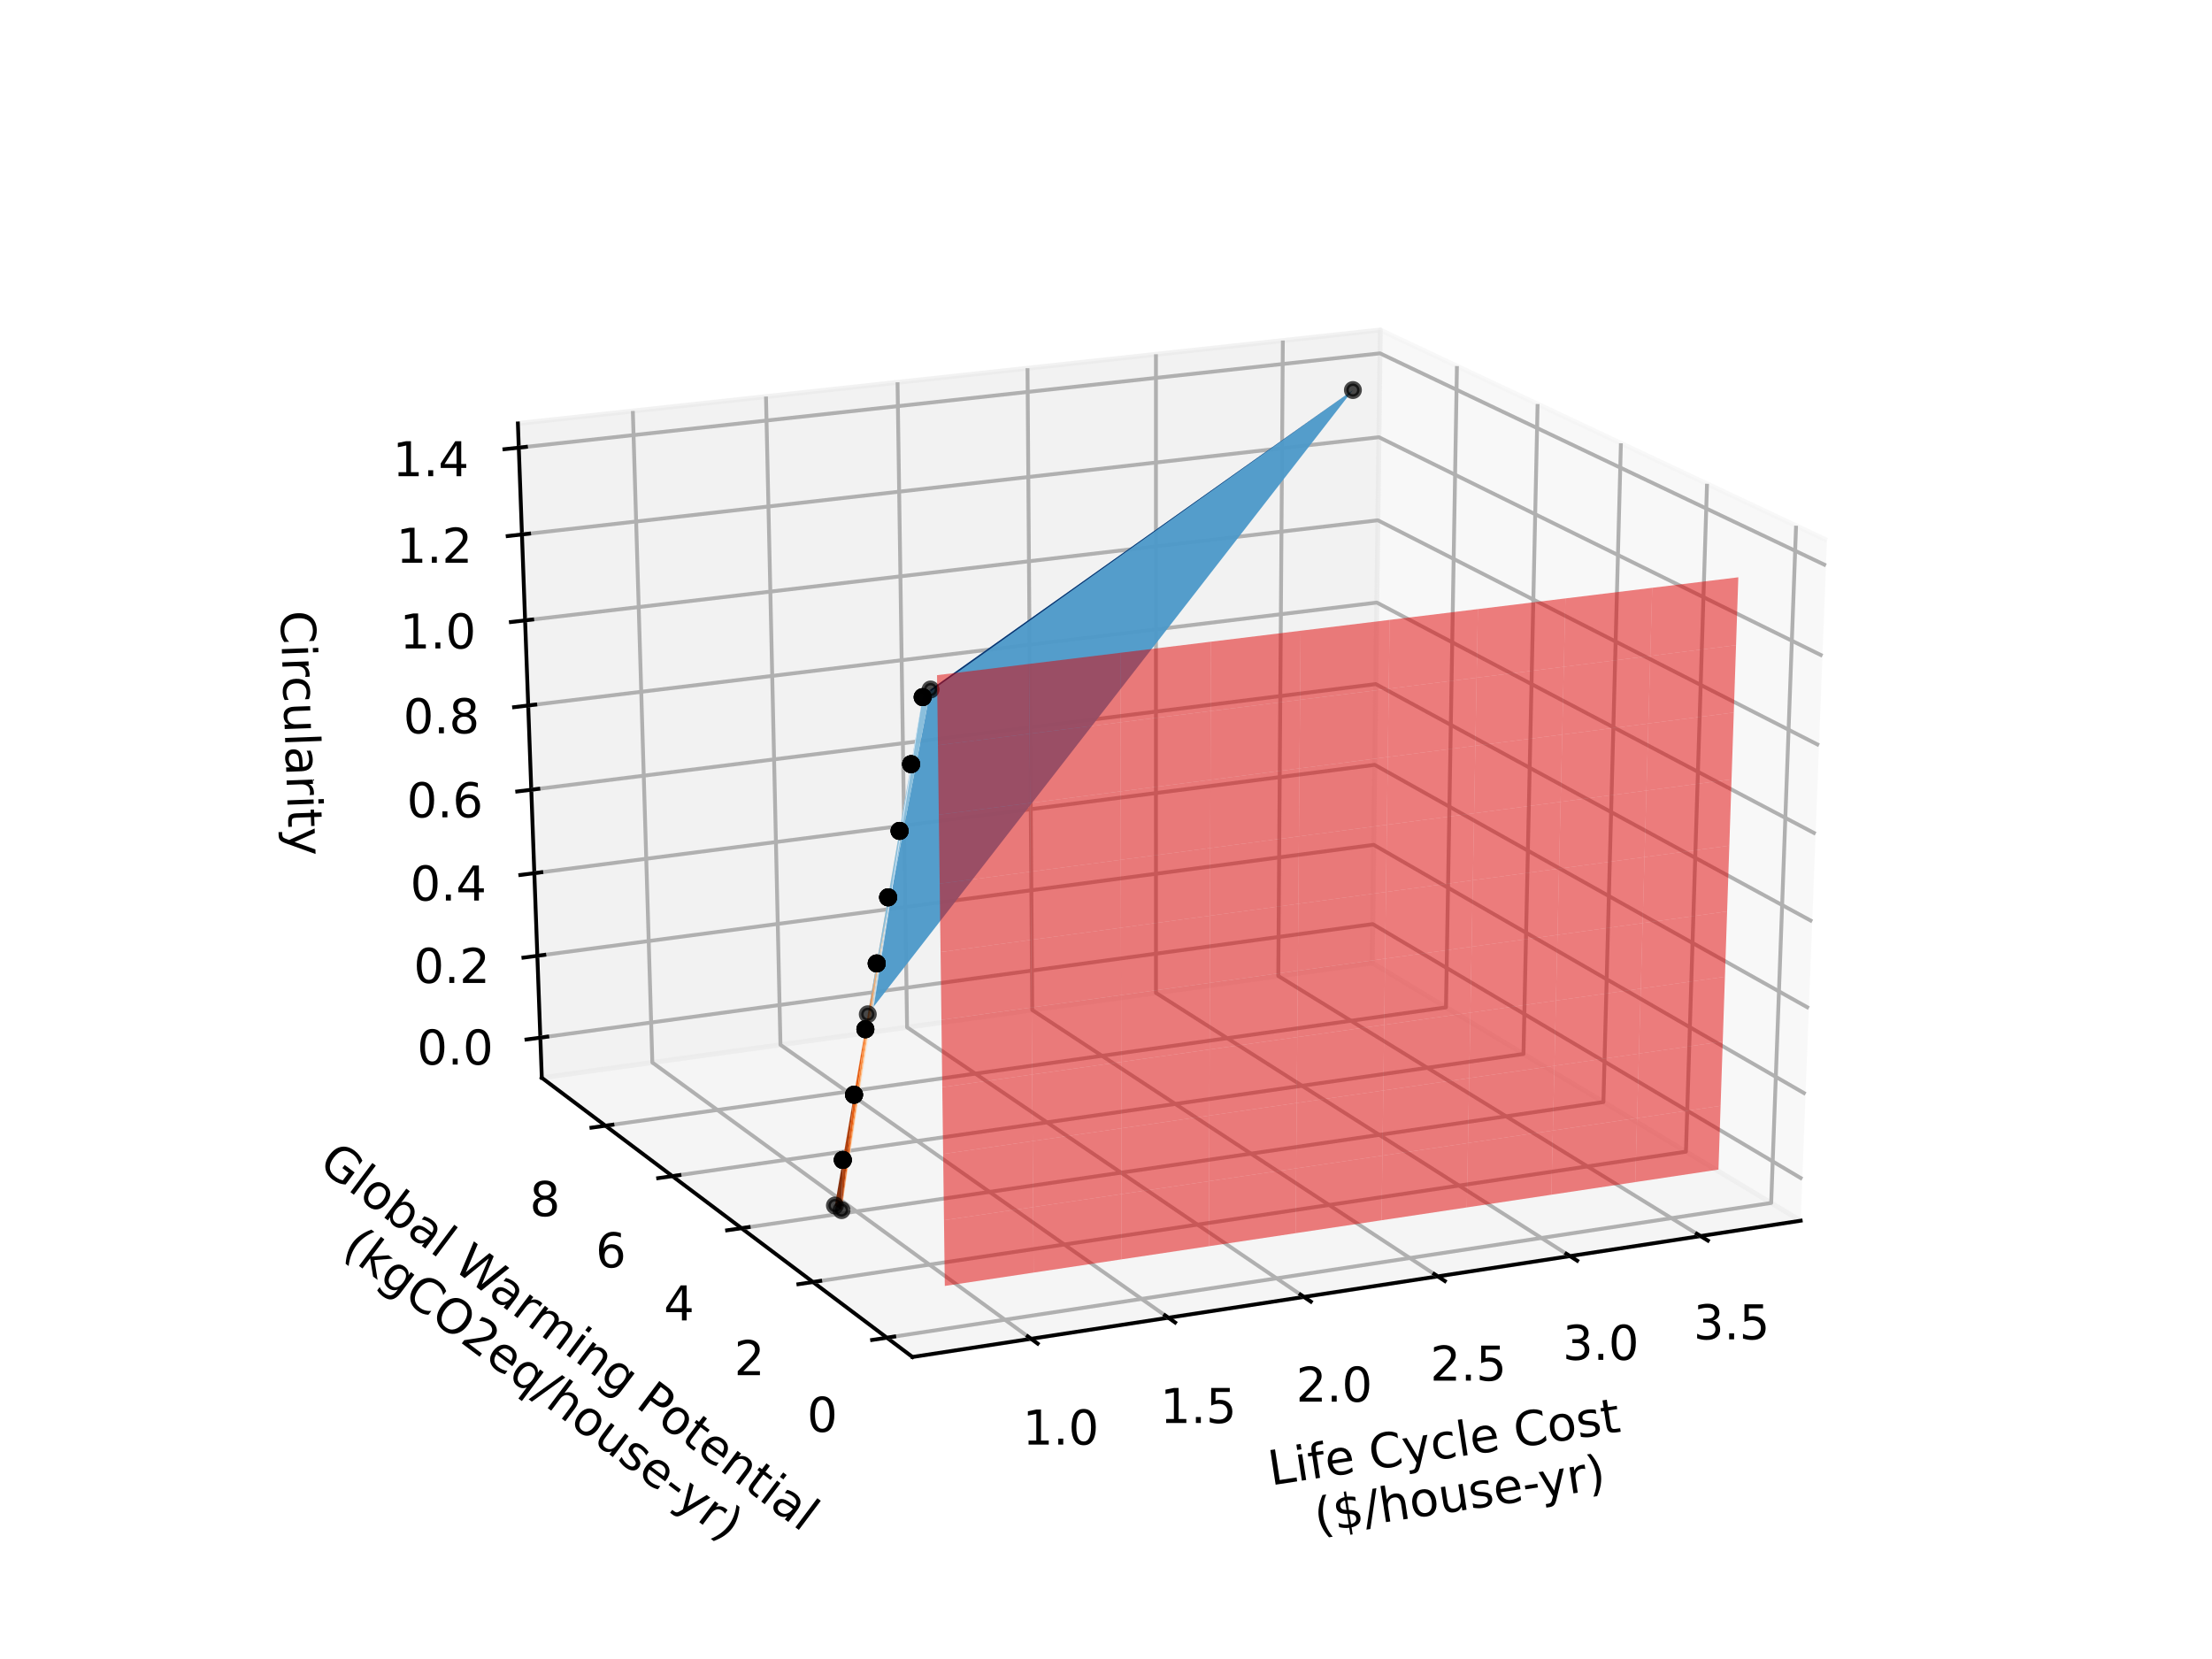 <?xml version="1.0" encoding="utf-8" standalone="no"?>
<!DOCTYPE svg PUBLIC "-//W3C//DTD SVG 1.1//EN"
  "http://www.w3.org/Graphics/SVG/1.1/DTD/svg11.dtd">
<!-- Created with matplotlib (https://matplotlib.org/) -->
<svg height="345.6pt" version="1.1" viewBox="0 0 460.8 345.6" width="460.8pt" xmlns="http://www.w3.org/2000/svg" xmlns:xlink="http://www.w3.org/1999/xlink">
 <defs>
  <style type="text/css">
*{stroke-linecap:butt;stroke-linejoin:round;}
  </style>
 </defs>
 <g id="figure_1">
  <g id="patch_1">
   <path d="M 0 345.6 
L 460.8 345.6 
L 460.8 0 
L 0 0 
z
" style="fill:#ffffff;"/>
  </g>
  <g id="patch_2">
   <path d="M 57.6 307.584 
L 414.72 307.584 
L 414.72 41.472 
L 57.6 41.472 
z
" style="fill:#ffffff;"/>
  </g>
  <g id="pane3d_1">
   <g id="patch_3">
    <path d="M 375.113 254.291 
L 285.861 200.615 
L 287.537 68.736 
L 380.581 112.54 
" style="fill:#f2f2f2;opacity:0.5;stroke:#f2f2f2;stroke-linejoin:miter;"/>
   </g>
  </g>
  <g id="pane3d_2">
   <g id="patch_4">
    <path d="M 112.867 224.523 
L 285.861 200.615 
L 287.537 68.736 
L 107.887 88.212 
" style="fill:#e6e6e6;opacity:0.5;stroke:#e6e6e6;stroke-linejoin:miter;"/>
   </g>
  </g>
  <g id="pane3d_3">
   <g id="patch_5">
    <path d="M 190.082 282.683 
L 375.113 254.291 
L 285.861 200.615 
L 112.867 224.523 
" style="fill:#ececec;opacity:0.5;stroke:#ececec;stroke-linejoin:miter;"/>
   </g>
  </g>
  <g id="axis3d_1">
   <g id="line2d_1">
    <path d="M 375.113 254.291 
L 190.082 282.683 
" style="fill:none;stroke:#000000;stroke-linecap:square;stroke-width:0.8;"/>
   </g>
   <g id="text_1">
    <!-- Life Cycle Cost -->
    <defs>
     <path d="M 9.812 72.906 
L 19.672 72.906 
L 19.672 8.297 
L 55.172 8.297 
L 55.172 0 
L 9.812 0 
z
" id="DejaVuSans-76"/>
     <path d="M 9.422 54.688 
L 18.406 54.688 
L 18.406 0 
L 9.422 0 
z
M 9.422 75.984 
L 18.406 75.984 
L 18.406 64.594 
L 9.422 64.594 
z
" id="DejaVuSans-105"/>
     <path d="M 37.109 75.984 
L 37.109 68.5 
L 28.516 68.5 
Q 23.688 68.5 21.797 66.547 
Q 19.922 64.594 19.922 59.516 
L 19.922 54.688 
L 34.719 54.688 
L 34.719 47.703 
L 19.922 47.703 
L 19.922 0 
L 10.891 0 
L 10.891 47.703 
L 2.297 47.703 
L 2.297 54.688 
L 10.891 54.688 
L 10.891 58.5 
Q 10.891 67.625 15.141 71.797 
Q 19.391 75.984 28.609 75.984 
z
" id="DejaVuSans-102"/>
     <path d="M 56.203 29.594 
L 56.203 25.203 
L 14.891 25.203 
Q 15.484 15.922 20.484 11.062 
Q 25.484 6.203 34.422 6.203 
Q 39.594 6.203 44.453 7.469 
Q 49.312 8.734 54.109 11.281 
L 54.109 2.781 
Q 49.266 0.734 44.188 -0.344 
Q 39.109 -1.422 33.891 -1.422 
Q 20.797 -1.422 13.156 6.188 
Q 5.516 13.812 5.516 26.812 
Q 5.516 40.234 12.766 48.109 
Q 20.016 56 32.328 56 
Q 43.359 56 49.781 48.891 
Q 56.203 41.797 56.203 29.594 
z
M 47.219 32.234 
Q 47.125 39.594 43.094 43.984 
Q 39.062 48.391 32.422 48.391 
Q 24.906 48.391 20.391 44.141 
Q 15.875 39.891 15.188 32.172 
z
" id="DejaVuSans-101"/>
     <path id="DejaVuSans-32"/>
     <path d="M 64.406 67.281 
L 64.406 56.891 
Q 59.422 61.531 53.781 63.812 
Q 48.141 66.109 41.797 66.109 
Q 29.297 66.109 22.656 58.469 
Q 16.016 50.828 16.016 36.375 
Q 16.016 21.969 22.656 14.328 
Q 29.297 6.688 41.797 6.688 
Q 48.141 6.688 53.781 8.984 
Q 59.422 11.281 64.406 15.922 
L 64.406 5.609 
Q 59.234 2.094 53.438 0.328 
Q 47.656 -1.422 41.219 -1.422 
Q 24.656 -1.422 15.125 8.703 
Q 5.609 18.844 5.609 36.375 
Q 5.609 53.953 15.125 64.078 
Q 24.656 74.219 41.219 74.219 
Q 47.75 74.219 53.531 72.484 
Q 59.328 70.75 64.406 67.281 
z
" id="DejaVuSans-67"/>
     <path d="M 32.172 -5.078 
Q 28.375 -14.844 24.75 -17.812 
Q 21.141 -20.797 15.094 -20.797 
L 7.906 -20.797 
L 7.906 -13.281 
L 13.188 -13.281 
Q 16.891 -13.281 18.938 -11.516 
Q 21 -9.766 23.484 -3.219 
L 25.094 0.875 
L 2.984 54.688 
L 12.5 54.688 
L 29.594 11.922 
L 46.688 54.688 
L 56.203 54.688 
z
" id="DejaVuSans-121"/>
     <path d="M 48.781 52.594 
L 48.781 44.188 
Q 44.969 46.297 41.141 47.344 
Q 37.312 48.391 33.406 48.391 
Q 24.656 48.391 19.812 42.844 
Q 14.984 37.312 14.984 27.297 
Q 14.984 17.281 19.812 11.734 
Q 24.656 6.203 33.406 6.203 
Q 37.312 6.203 41.141 7.25 
Q 44.969 8.297 48.781 10.406 
L 48.781 2.094 
Q 45.016 0.344 40.984 -0.531 
Q 36.969 -1.422 32.422 -1.422 
Q 20.062 -1.422 12.781 6.344 
Q 5.516 14.109 5.516 27.297 
Q 5.516 40.672 12.859 48.328 
Q 20.219 56 33.016 56 
Q 37.156 56 41.109 55.141 
Q 45.062 54.297 48.781 52.594 
z
" id="DejaVuSans-99"/>
     <path d="M 9.422 75.984 
L 18.406 75.984 
L 18.406 0 
L 9.422 0 
z
" id="DejaVuSans-108"/>
     <path d="M 30.609 48.391 
Q 23.391 48.391 19.188 42.75 
Q 14.984 37.109 14.984 27.297 
Q 14.984 17.484 19.156 11.844 
Q 23.344 6.203 30.609 6.203 
Q 37.797 6.203 41.984 11.859 
Q 46.188 17.531 46.188 27.297 
Q 46.188 37.016 41.984 42.703 
Q 37.797 48.391 30.609 48.391 
z
M 30.609 56 
Q 42.328 56 49.016 48.375 
Q 55.719 40.766 55.719 27.297 
Q 55.719 13.875 49.016 6.219 
Q 42.328 -1.422 30.609 -1.422 
Q 18.844 -1.422 12.172 6.219 
Q 5.516 13.875 5.516 27.297 
Q 5.516 40.766 12.172 48.375 
Q 18.844 56 30.609 56 
z
" id="DejaVuSans-111"/>
     <path d="M 44.281 53.078 
L 44.281 44.578 
Q 40.484 46.531 36.375 47.5 
Q 32.281 48.484 27.875 48.484 
Q 21.188 48.484 17.844 46.438 
Q 14.5 44.391 14.5 40.281 
Q 14.5 37.156 16.891 35.375 
Q 19.281 33.594 26.516 31.984 
L 29.594 31.297 
Q 39.156 29.25 43.188 25.516 
Q 47.219 21.781 47.219 15.094 
Q 47.219 7.469 41.188 3.016 
Q 35.156 -1.422 24.609 -1.422 
Q 20.219 -1.422 15.453 -0.562 
Q 10.688 0.297 5.422 2 
L 5.422 11.281 
Q 10.406 8.688 15.234 7.391 
Q 20.062 6.109 24.812 6.109 
Q 31.156 6.109 34.562 8.281 
Q 37.984 10.453 37.984 14.406 
Q 37.984 18.062 35.516 20.016 
Q 33.062 21.969 24.703 23.781 
L 21.578 24.516 
Q 13.234 26.266 9.516 29.906 
Q 5.812 33.547 5.812 39.891 
Q 5.812 47.609 11.281 51.797 
Q 16.75 56 26.812 56 
Q 31.781 56 36.172 55.266 
Q 40.578 54.547 44.281 53.078 
z
" id="DejaVuSans-115"/>
     <path d="M 18.312 70.219 
L 18.312 54.688 
L 36.812 54.688 
L 36.812 47.703 
L 18.312 47.703 
L 18.312 18.016 
Q 18.312 11.328 20.141 9.422 
Q 21.969 7.516 27.594 7.516 
L 36.812 7.516 
L 36.812 0 
L 27.594 0 
Q 17.188 0 13.234 3.875 
Q 9.281 7.766 9.281 18.016 
L 9.281 47.703 
L 2.688 47.703 
L 2.688 54.688 
L 9.281 54.688 
L 9.281 70.219 
z
" id="DejaVuSans-116"/>
    </defs>
    <g transform="translate(264.771 309.433)rotate(-8.724)scale(0.1 -0.1)">
     <use xlink:href="#DejaVuSans-76"/>
     <use x="55.713" xlink:href="#DejaVuSans-105"/>
     <use x="83.496" xlink:href="#DejaVuSans-102"/>
     <use x="118.701" xlink:href="#DejaVuSans-101"/>
     <use x="180.225" xlink:href="#DejaVuSans-32"/>
     <use x="212.012" xlink:href="#DejaVuSans-67"/>
     <use x="281.836" xlink:href="#DejaVuSans-121"/>
     <use x="341.016" xlink:href="#DejaVuSans-99"/>
     <use x="395.996" xlink:href="#DejaVuSans-108"/>
     <use x="423.779" xlink:href="#DejaVuSans-101"/>
     <use x="485.303" xlink:href="#DejaVuSans-32"/>
     <use x="517.09" xlink:href="#DejaVuSans-67"/>
     <use x="586.914" xlink:href="#DejaVuSans-111"/>
     <use x="648.096" xlink:href="#DejaVuSans-115"/>
     <use x="700.195" xlink:href="#DejaVuSans-116"/>
    </g>
    <!--  ($/house-yr) -->
    <defs>
     <path d="M 31 75.875 
Q 24.469 64.656 21.281 53.656 
Q 18.109 42.672 18.109 31.391 
Q 18.109 20.125 21.312 9.062 
Q 24.516 -2 31 -13.188 
L 23.188 -13.188 
Q 15.875 -1.703 12.234 9.375 
Q 8.594 20.453 8.594 31.391 
Q 8.594 42.281 12.203 53.312 
Q 15.828 64.359 23.188 75.875 
z
" id="DejaVuSans-40"/>
     <path d="M 33.797 -14.703 
L 28.906 -14.703 
L 28.859 0 
Q 23.734 0.094 18.609 1.188 
Q 13.484 2.297 8.297 4.5 
L 8.297 13.281 
Q 13.281 10.156 18.375 8.562 
Q 23.484 6.984 28.906 6.938 
L 28.906 29.203 
Q 18.109 30.953 13.203 35.156 
Q 8.297 39.359 8.297 46.688 
Q 8.297 54.641 13.625 59.219 
Q 18.953 63.812 28.906 64.5 
L 28.906 75.984 
L 33.797 75.984 
L 33.797 64.656 
Q 38.328 64.453 42.578 63.688 
Q 46.828 62.938 50.875 61.625 
L 50.875 53.078 
Q 46.828 55.125 42.547 56.25 
Q 38.281 57.375 33.797 57.562 
L 33.797 36.719 
Q 44.875 35.016 50.094 30.609 
Q 55.328 26.219 55.328 18.609 
Q 55.328 10.359 49.781 5.594 
Q 44.234 0.828 33.797 0.094 
z
M 28.906 37.594 
L 28.906 57.625 
Q 23.25 56.984 20.266 54.391 
Q 17.281 51.812 17.281 47.516 
Q 17.281 43.312 20.031 40.969 
Q 22.797 38.625 28.906 37.594 
z
M 33.797 28.219 
L 33.797 7.078 
Q 39.984 7.906 43.141 10.594 
Q 46.297 13.281 46.297 17.672 
Q 46.297 21.969 43.281 24.5 
Q 40.281 27.047 33.797 28.219 
z
" id="DejaVuSans-36"/>
     <path d="M 25.391 72.906 
L 33.688 72.906 
L 8.297 -9.281 
L 0 -9.281 
z
" id="DejaVuSans-47"/>
     <path d="M 54.891 33.016 
L 54.891 0 
L 45.906 0 
L 45.906 32.719 
Q 45.906 40.484 42.875 44.328 
Q 39.844 48.188 33.797 48.188 
Q 26.516 48.188 22.312 43.547 
Q 18.109 38.922 18.109 30.906 
L 18.109 0 
L 9.078 0 
L 9.078 75.984 
L 18.109 75.984 
L 18.109 46.188 
Q 21.344 51.125 25.703 53.562 
Q 30.078 56 35.797 56 
Q 45.219 56 50.047 50.172 
Q 54.891 44.344 54.891 33.016 
z
" id="DejaVuSans-104"/>
     <path d="M 8.5 21.578 
L 8.5 54.688 
L 17.484 54.688 
L 17.484 21.922 
Q 17.484 14.156 20.5 10.266 
Q 23.531 6.391 29.594 6.391 
Q 36.859 6.391 41.078 11.031 
Q 45.312 15.672 45.312 23.688 
L 45.312 54.688 
L 54.297 54.688 
L 54.297 0 
L 45.312 0 
L 45.312 8.406 
Q 42.047 3.422 37.719 1 
Q 33.406 -1.422 27.688 -1.422 
Q 18.266 -1.422 13.375 4.438 
Q 8.5 10.297 8.5 21.578 
z
M 31.109 56 
z
" id="DejaVuSans-117"/>
     <path d="M 4.891 31.391 
L 31.203 31.391 
L 31.203 23.391 
L 4.891 23.391 
z
" id="DejaVuSans-45"/>
     <path d="M 41.109 46.297 
Q 39.594 47.172 37.812 47.578 
Q 36.031 48 33.891 48 
Q 26.266 48 22.188 43.047 
Q 18.109 38.094 18.109 28.812 
L 18.109 0 
L 9.078 0 
L 9.078 54.688 
L 18.109 54.688 
L 18.109 46.188 
Q 20.953 51.172 25.484 53.578 
Q 30.031 56 36.531 56 
Q 37.453 56 38.578 55.875 
Q 39.703 55.766 41.062 55.516 
z
" id="DejaVuSans-114"/>
     <path d="M 8.016 75.875 
L 15.828 75.875 
Q 23.141 64.359 26.781 53.312 
Q 30.422 42.281 30.422 31.391 
Q 30.422 20.453 26.781 9.375 
Q 23.141 -1.703 15.828 -13.188 
L 8.016 -13.188 
Q 14.5 -2 17.703 9.062 
Q 20.906 20.125 20.906 31.391 
Q 20.906 42.672 17.703 53.656 
Q 14.5 64.656 8.016 75.875 
z
" id="DejaVuSans-41"/>
    </defs>
    <g transform="translate(271.219 319.773)rotate(-8.724)scale(0.1 -0.1)">
     <use xlink:href="#DejaVuSans-32"/>
     <use x="31.787" xlink:href="#DejaVuSans-40"/>
     <use x="70.801" xlink:href="#DejaVuSans-36"/>
     <use x="134.424" xlink:href="#DejaVuSans-47"/>
     <use x="168.115" xlink:href="#DejaVuSans-104"/>
     <use x="231.494" xlink:href="#DejaVuSans-111"/>
     <use x="292.676" xlink:href="#DejaVuSans-117"/>
     <use x="356.055" xlink:href="#DejaVuSans-115"/>
     <use x="408.154" xlink:href="#DejaVuSans-101"/>
     <use x="469.678" xlink:href="#DejaVuSans-45"/>
     <use x="504.012" xlink:href="#DejaVuSans-121"/>
     <use x="563.191" xlink:href="#DejaVuSans-114"/>
     <use x="604.305" xlink:href="#DejaVuSans-41"/>
    </g>
   </g>
   <g id="Line3DCollection_1">
    <path d="M 214.785 278.893 
L 135.894 221.341 
L 131.83 85.616 
" style="fill:none;stroke:#b0b0b0;stroke-width:0.8;"/>
    <path d="M 243.387 274.504 
L 162.583 217.652 
L 159.569 82.609 
" style="fill:none;stroke:#b0b0b0;stroke-width:0.8;"/>
    <path d="M 271.628 270.17 
L 188.961 214.007 
L 186.974 79.638 
" style="fill:none;stroke:#b0b0b0;stroke-width:0.8;"/>
    <path d="M 299.513 265.891 
L 215.036 210.403 
L 214.05 76.703 
" style="fill:none;stroke:#b0b0b0;stroke-width:0.8;"/>
    <path d="M 327.05 261.666 
L 240.81 206.841 
L 240.804 73.803 
" style="fill:none;stroke:#b0b0b0;stroke-width:0.8;"/>
    <path d="M 354.245 257.493 
L 266.291 203.32 
L 267.24 70.937 
" style="fill:none;stroke:#b0b0b0;stroke-width:0.8;"/>
   </g>
   <g id="xtick_1">
    <g id="line2d_2">
     <path d="M 214.097 278.391 
L 216.164 279.899 
" style="fill:none;stroke:#000000;stroke-linecap:square;stroke-width:0.8;"/>
    </g>
    <g id="text_2">
     <!-- 1.0 -->
     <defs>
      <path d="M 12.406 8.297 
L 28.516 8.297 
L 28.516 63.922 
L 10.984 60.406 
L 10.984 69.391 
L 28.422 72.906 
L 38.281 72.906 
L 38.281 8.297 
L 54.391 8.297 
L 54.391 0 
L 12.406 0 
z
" id="DejaVuSans-49"/>
      <path d="M 10.688 12.406 
L 21 12.406 
L 21 0 
L 10.688 0 
z
" id="DejaVuSans-46"/>
      <path d="M 31.781 66.406 
Q 24.172 66.406 20.328 58.906 
Q 16.5 51.422 16.5 36.375 
Q 16.5 21.391 20.328 13.891 
Q 24.172 6.391 31.781 6.391 
Q 39.453 6.391 43.281 13.891 
Q 47.125 21.391 47.125 36.375 
Q 47.125 51.422 43.281 58.906 
Q 39.453 66.406 31.781 66.406 
z
M 31.781 74.219 
Q 44.047 74.219 50.516 64.516 
Q 56.984 54.828 56.984 36.375 
Q 56.984 17.969 50.516 8.266 
Q 44.047 -1.422 31.781 -1.422 
Q 19.531 -1.422 13.062 8.266 
Q 6.594 17.969 6.594 36.375 
Q 6.594 54.828 13.062 64.516 
Q 19.531 74.219 31.781 74.219 
z
" id="DejaVuSans-48"/>
     </defs>
     <g transform="translate(213.03 300.929)scale(0.1 -0.1)">
      <use xlink:href="#DejaVuSans-49"/>
      <use x="63.623" xlink:href="#DejaVuSans-46"/>
      <use x="95.41" xlink:href="#DejaVuSans-48"/>
     </g>
    </g>
   </g>
   <g id="xtick_2">
    <g id="line2d_3">
     <path d="M 242.683 274.008 
L 244.799 275.497 
" style="fill:none;stroke:#000000;stroke-linecap:square;stroke-width:0.8;"/>
    </g>
    <g id="text_3">
     <!-- 1.5 -->
     <defs>
      <path d="M 10.797 72.906 
L 49.516 72.906 
L 49.516 64.594 
L 19.828 64.594 
L 19.828 46.734 
Q 21.969 47.469 24.109 47.828 
Q 26.266 48.188 28.422 48.188 
Q 40.625 48.188 47.75 41.5 
Q 54.891 34.812 54.891 23.391 
Q 54.891 11.625 47.562 5.094 
Q 40.234 -1.422 26.906 -1.422 
Q 22.312 -1.422 17.547 -0.641 
Q 12.797 0.141 7.719 1.703 
L 7.719 11.625 
Q 12.109 9.234 16.797 8.062 
Q 21.484 6.891 26.703 6.891 
Q 35.156 6.891 40.078 11.328 
Q 45.016 15.766 45.016 23.391 
Q 45.016 31 40.078 35.438 
Q 35.156 39.891 26.703 39.891 
Q 22.75 39.891 18.812 39.016 
Q 14.891 38.141 10.797 36.281 
z
" id="DejaVuSans-53"/>
     </defs>
     <g transform="translate(241.695 296.432)scale(0.1 -0.1)">
      <use xlink:href="#DejaVuSans-49"/>
      <use x="63.623" xlink:href="#DejaVuSans-46"/>
      <use x="95.41" xlink:href="#DejaVuSans-53"/>
     </g>
    </g>
   </g>
   <g id="xtick_3">
    <g id="line2d_4">
     <path d="M 270.908 269.681 
L 273.072 271.151 
" style="fill:none;stroke:#000000;stroke-linecap:square;stroke-width:0.8;"/>
    </g>
    <g id="text_4">
     <!-- 2.0 -->
     <defs>
      <path d="M 19.188 8.297 
L 53.609 8.297 
L 53.609 0 
L 7.328 0 
L 7.328 8.297 
Q 12.938 14.109 22.625 23.891 
Q 32.328 33.688 34.812 36.531 
Q 39.547 41.844 41.422 45.531 
Q 43.312 49.219 43.312 52.781 
Q 43.312 58.594 39.234 62.25 
Q 35.156 65.922 28.609 65.922 
Q 23.969 65.922 18.812 64.312 
Q 13.672 62.703 7.812 59.422 
L 7.812 69.391 
Q 13.766 71.781 18.938 73 
Q 24.125 74.219 28.422 74.219 
Q 39.75 74.219 46.484 68.547 
Q 53.219 62.891 53.219 53.422 
Q 53.219 48.922 51.531 44.891 
Q 49.859 40.875 45.406 35.406 
Q 44.188 33.984 37.641 27.219 
Q 31.109 20.453 19.188 8.297 
z
" id="DejaVuSans-50"/>
     </defs>
     <g transform="translate(269.996 291.993)scale(0.1 -0.1)">
      <use xlink:href="#DejaVuSans-50"/>
      <use x="63.623" xlink:href="#DejaVuSans-46"/>
      <use x="95.41" xlink:href="#DejaVuSans-48"/>
     </g>
    </g>
   </g>
   <g id="xtick_4">
    <g id="line2d_5">
     <path d="M 298.778 265.408 
L 300.988 266.86 
" style="fill:none;stroke:#000000;stroke-linecap:square;stroke-width:0.8;"/>
    </g>
    <g id="text_5">
     <!-- 2.5 -->
     <g transform="translate(297.94 287.609)scale(0.1 -0.1)">
      <use xlink:href="#DejaVuSans-50"/>
      <use x="63.623" xlink:href="#DejaVuSans-46"/>
      <use x="95.41" xlink:href="#DejaVuSans-53"/>
     </g>
    </g>
   </g>
   <g id="xtick_5">
    <g id="line2d_6">
     <path d="M 326.299 261.189 
L 328.555 262.623 
" style="fill:none;stroke:#000000;stroke-linecap:square;stroke-width:0.8;"/>
    </g>
    <g id="text_6">
     <!-- 3.0 -->
     <defs>
      <path d="M 40.578 39.312 
Q 47.656 37.797 51.625 33 
Q 55.609 28.219 55.609 21.188 
Q 55.609 10.406 48.188 4.484 
Q 40.766 -1.422 27.094 -1.422 
Q 22.516 -1.422 17.656 -0.516 
Q 12.797 0.391 7.625 2.203 
L 7.625 11.719 
Q 11.719 9.328 16.594 8.109 
Q 21.484 6.891 26.812 6.891 
Q 36.078 6.891 40.938 10.547 
Q 45.797 14.203 45.797 21.188 
Q 45.797 27.641 41.281 31.266 
Q 36.766 34.906 28.719 34.906 
L 20.219 34.906 
L 20.219 43.016 
L 29.109 43.016 
Q 36.375 43.016 40.234 45.922 
Q 44.094 48.828 44.094 54.297 
Q 44.094 59.906 40.109 62.906 
Q 36.141 65.922 28.719 65.922 
Q 24.656 65.922 20.016 65.031 
Q 15.375 64.156 9.812 62.312 
L 9.812 71.094 
Q 15.438 72.656 20.344 73.438 
Q 25.25 74.219 29.594 74.219 
Q 40.828 74.219 47.359 69.109 
Q 53.906 64.016 53.906 55.328 
Q 53.906 49.266 50.438 45.094 
Q 46.969 40.922 40.578 39.312 
z
" id="DejaVuSans-51"/>
     </defs>
     <g transform="translate(325.533 283.28)scale(0.1 -0.1)">
      <use xlink:href="#DejaVuSans-51"/>
      <use x="63.623" xlink:href="#DejaVuSans-46"/>
      <use x="95.41" xlink:href="#DejaVuSans-48"/>
     </g>
    </g>
   </g>
   <g id="xtick_6">
    <g id="line2d_7">
     <path d="M 353.48 257.022 
L 355.779 258.438 
" style="fill:none;stroke:#000000;stroke-linecap:square;stroke-width:0.8;"/>
    </g>
    <g id="text_7">
     <!-- 3.5 -->
     <g transform="translate(352.782 279.005)scale(0.1 -0.1)">
      <use xlink:href="#DejaVuSans-51"/>
      <use x="63.623" xlink:href="#DejaVuSans-46"/>
      <use x="95.41" xlink:href="#DejaVuSans-53"/>
     </g>
    </g>
   </g>
  </g>
  <g id="axis3d_2">
   <g id="line2d_8">
    <path d="M 112.867 224.523 
L 190.082 282.683 
" style="fill:none;stroke:#000000;stroke-linecap:square;stroke-width:0.8;"/>
   </g>
   <g id="text_8">
    <!-- Global Warming Potential -->
    <defs>
     <path d="M 59.516 10.406 
L 59.516 29.984 
L 43.406 29.984 
L 43.406 38.094 
L 69.281 38.094 
L 69.281 6.781 
Q 63.578 2.734 56.688 0.656 
Q 49.812 -1.422 42 -1.422 
Q 24.906 -1.422 15.25 8.562 
Q 5.609 18.562 5.609 36.375 
Q 5.609 54.25 15.25 64.234 
Q 24.906 74.219 42 74.219 
Q 49.125 74.219 55.547 72.453 
Q 61.969 70.703 67.391 67.281 
L 67.391 56.781 
Q 61.922 61.422 55.766 63.766 
Q 49.609 66.109 42.828 66.109 
Q 29.438 66.109 22.719 58.641 
Q 16.016 51.172 16.016 36.375 
Q 16.016 21.625 22.719 14.156 
Q 29.438 6.688 42.828 6.688 
Q 48.047 6.688 52.141 7.594 
Q 56.25 8.5 59.516 10.406 
z
" id="DejaVuSans-71"/>
     <path d="M 48.688 27.297 
Q 48.688 37.203 44.609 42.844 
Q 40.531 48.484 33.406 48.484 
Q 26.266 48.484 22.188 42.844 
Q 18.109 37.203 18.109 27.297 
Q 18.109 17.391 22.188 11.75 
Q 26.266 6.109 33.406 6.109 
Q 40.531 6.109 44.609 11.75 
Q 48.688 17.391 48.688 27.297 
z
M 18.109 46.391 
Q 20.953 51.266 25.266 53.625 
Q 29.594 56 35.594 56 
Q 45.562 56 51.781 48.094 
Q 58.016 40.188 58.016 27.297 
Q 58.016 14.406 51.781 6.484 
Q 45.562 -1.422 35.594 -1.422 
Q 29.594 -1.422 25.266 0.953 
Q 20.953 3.328 18.109 8.203 
L 18.109 0 
L 9.078 0 
L 9.078 75.984 
L 18.109 75.984 
z
" id="DejaVuSans-98"/>
     <path d="M 34.281 27.484 
Q 23.391 27.484 19.188 25 
Q 14.984 22.516 14.984 16.5 
Q 14.984 11.719 18.141 8.906 
Q 21.297 6.109 26.703 6.109 
Q 34.188 6.109 38.703 11.406 
Q 43.219 16.703 43.219 25.484 
L 43.219 27.484 
z
M 52.203 31.203 
L 52.203 0 
L 43.219 0 
L 43.219 8.297 
Q 40.141 3.328 35.547 0.953 
Q 30.953 -1.422 24.312 -1.422 
Q 15.922 -1.422 10.953 3.297 
Q 6 8.016 6 15.922 
Q 6 25.141 12.172 29.828 
Q 18.359 34.516 30.609 34.516 
L 43.219 34.516 
L 43.219 35.406 
Q 43.219 41.609 39.141 45 
Q 35.062 48.391 27.688 48.391 
Q 23 48.391 18.547 47.266 
Q 14.109 46.141 10.016 43.891 
L 10.016 52.203 
Q 14.938 54.109 19.578 55.047 
Q 24.219 56 28.609 56 
Q 40.484 56 46.344 49.844 
Q 52.203 43.703 52.203 31.203 
z
" id="DejaVuSans-97"/>
     <path d="M 3.328 72.906 
L 13.281 72.906 
L 28.609 11.281 
L 43.891 72.906 
L 54.984 72.906 
L 70.312 11.281 
L 85.594 72.906 
L 95.609 72.906 
L 77.297 0 
L 64.891 0 
L 49.516 63.281 
L 33.984 0 
L 21.578 0 
z
" id="DejaVuSans-87"/>
     <path d="M 52 44.188 
Q 55.375 50.25 60.062 53.125 
Q 64.75 56 71.094 56 
Q 79.641 56 84.281 50.016 
Q 88.922 44.047 88.922 33.016 
L 88.922 0 
L 79.891 0 
L 79.891 32.719 
Q 79.891 40.578 77.094 44.375 
Q 74.312 48.188 68.609 48.188 
Q 61.625 48.188 57.562 43.547 
Q 53.516 38.922 53.516 30.906 
L 53.516 0 
L 44.484 0 
L 44.484 32.719 
Q 44.484 40.625 41.703 44.406 
Q 38.922 48.188 33.109 48.188 
Q 26.219 48.188 22.156 43.531 
Q 18.109 38.875 18.109 30.906 
L 18.109 0 
L 9.078 0 
L 9.078 54.688 
L 18.109 54.688 
L 18.109 46.188 
Q 21.188 51.219 25.484 53.609 
Q 29.781 56 35.688 56 
Q 41.656 56 45.828 52.969 
Q 50 49.953 52 44.188 
z
" id="DejaVuSans-109"/>
     <path d="M 54.891 33.016 
L 54.891 0 
L 45.906 0 
L 45.906 32.719 
Q 45.906 40.484 42.875 44.328 
Q 39.844 48.188 33.797 48.188 
Q 26.516 48.188 22.312 43.547 
Q 18.109 38.922 18.109 30.906 
L 18.109 0 
L 9.078 0 
L 9.078 54.688 
L 18.109 54.688 
L 18.109 46.188 
Q 21.344 51.125 25.703 53.562 
Q 30.078 56 35.797 56 
Q 45.219 56 50.047 50.172 
Q 54.891 44.344 54.891 33.016 
z
" id="DejaVuSans-110"/>
     <path d="M 45.406 27.984 
Q 45.406 37.75 41.375 43.109 
Q 37.359 48.484 30.078 48.484 
Q 22.859 48.484 18.828 43.109 
Q 14.797 37.75 14.797 27.984 
Q 14.797 18.266 18.828 12.891 
Q 22.859 7.516 30.078 7.516 
Q 37.359 7.516 41.375 12.891 
Q 45.406 18.266 45.406 27.984 
z
M 54.391 6.781 
Q 54.391 -7.172 48.188 -13.984 
Q 42 -20.797 29.203 -20.797 
Q 24.469 -20.797 20.266 -20.094 
Q 16.062 -19.391 12.109 -17.922 
L 12.109 -9.188 
Q 16.062 -11.328 19.922 -12.344 
Q 23.781 -13.375 27.781 -13.375 
Q 36.625 -13.375 41.016 -8.766 
Q 45.406 -4.156 45.406 5.172 
L 45.406 9.625 
Q 42.625 4.781 38.281 2.391 
Q 33.938 0 27.875 0 
Q 17.828 0 11.672 7.656 
Q 5.516 15.328 5.516 27.984 
Q 5.516 40.672 11.672 48.328 
Q 17.828 56 27.875 56 
Q 33.938 56 38.281 53.609 
Q 42.625 51.219 45.406 46.391 
L 45.406 54.688 
L 54.391 54.688 
z
" id="DejaVuSans-103"/>
     <path d="M 19.672 64.797 
L 19.672 37.406 
L 32.078 37.406 
Q 38.969 37.406 42.719 40.969 
Q 46.484 44.531 46.484 51.125 
Q 46.484 57.672 42.719 61.234 
Q 38.969 64.797 32.078 64.797 
z
M 9.812 72.906 
L 32.078 72.906 
Q 44.344 72.906 50.609 67.359 
Q 56.891 61.812 56.891 51.125 
Q 56.891 40.328 50.609 34.812 
Q 44.344 29.297 32.078 29.297 
L 19.672 29.297 
L 19.672 0 
L 9.812 0 
z
" id="DejaVuSans-80"/>
    </defs>
    <g transform="translate(66.056 243.117)rotate(-323.012)scale(0.1 -0.1)">
     <use xlink:href="#DejaVuSans-71"/>
     <use x="77.49" xlink:href="#DejaVuSans-108"/>
     <use x="105.273" xlink:href="#DejaVuSans-111"/>
     <use x="166.455" xlink:href="#DejaVuSans-98"/>
     <use x="229.932" xlink:href="#DejaVuSans-97"/>
     <use x="291.211" xlink:href="#DejaVuSans-108"/>
     <use x="318.994" xlink:href="#DejaVuSans-32"/>
     <use x="350.781" xlink:href="#DejaVuSans-87"/>
     <use x="443.283" xlink:href="#DejaVuSans-97"/>
     <use x="504.562" xlink:href="#DejaVuSans-114"/>
     <use x="543.926" xlink:href="#DejaVuSans-109"/>
     <use x="641.338" xlink:href="#DejaVuSans-105"/>
     <use x="669.121" xlink:href="#DejaVuSans-110"/>
     <use x="732.5" xlink:href="#DejaVuSans-103"/>
     <use x="795.977" xlink:href="#DejaVuSans-32"/>
     <use x="827.764" xlink:href="#DejaVuSans-80"/>
     <use x="884.441" xlink:href="#DejaVuSans-111"/>
     <use x="945.623" xlink:href="#DejaVuSans-116"/>
     <use x="984.832" xlink:href="#DejaVuSans-101"/>
     <use x="1046.355" xlink:href="#DejaVuSans-110"/>
     <use x="1109.734" xlink:href="#DejaVuSans-116"/>
     <use x="1148.943" xlink:href="#DejaVuSans-105"/>
     <use x="1176.727" xlink:href="#DejaVuSans-97"/>
     <use x="1238.006" xlink:href="#DejaVuSans-108"/>
    </g>
    <!--  (kgCO2eq/house-yr) -->
    <defs>
     <path d="M 9.078 75.984 
L 18.109 75.984 
L 18.109 31.109 
L 44.922 54.688 
L 56.391 54.688 
L 27.391 29.109 
L 57.625 0 
L 45.906 0 
L 18.109 26.703 
L 18.109 0 
L 9.078 0 
z
" id="DejaVuSans-107"/>
     <path d="M 39.406 66.219 
Q 28.656 66.219 22.328 58.203 
Q 16.016 50.203 16.016 36.375 
Q 16.016 22.609 22.328 14.594 
Q 28.656 6.594 39.406 6.594 
Q 50.141 6.594 56.422 14.594 
Q 62.703 22.609 62.703 36.375 
Q 62.703 50.203 56.422 58.203 
Q 50.141 66.219 39.406 66.219 
z
M 39.406 74.219 
Q 54.734 74.219 63.906 63.938 
Q 73.094 53.656 73.094 36.375 
Q 73.094 19.141 63.906 8.859 
Q 54.734 -1.422 39.406 -1.422 
Q 24.031 -1.422 14.812 8.828 
Q 5.609 19.094 5.609 36.375 
Q 5.609 53.656 14.812 63.938 
Q 24.031 74.219 39.406 74.219 
z
" id="DejaVuSans-79"/>
     <path d="M 14.797 27.297 
Q 14.797 17.391 18.875 11.75 
Q 22.953 6.109 30.078 6.109 
Q 37.203 6.109 41.297 11.75 
Q 45.406 17.391 45.406 27.297 
Q 45.406 37.203 41.297 42.844 
Q 37.203 48.484 30.078 48.484 
Q 22.953 48.484 18.875 42.844 
Q 14.797 37.203 14.797 27.297 
z
M 45.406 8.203 
Q 42.578 3.328 38.25 0.953 
Q 33.938 -1.422 27.875 -1.422 
Q 17.969 -1.422 11.734 6.484 
Q 5.516 14.406 5.516 27.297 
Q 5.516 40.188 11.734 48.094 
Q 17.969 56 27.875 56 
Q 33.938 56 38.25 53.625 
Q 42.578 51.266 45.406 46.391 
L 45.406 54.688 
L 54.391 54.688 
L 54.391 -20.797 
L 45.406 -20.797 
z
" id="DejaVuSans-113"/>
    </defs>
    <g transform="translate(68.405 258.905)rotate(-323.012)scale(0.1 -0.1)">
     <use xlink:href="#DejaVuSans-32"/>
     <use x="31.787" xlink:href="#DejaVuSans-40"/>
     <use x="70.801" xlink:href="#DejaVuSans-107"/>
     <use x="128.711" xlink:href="#DejaVuSans-103"/>
     <use x="192.188" xlink:href="#DejaVuSans-67"/>
     <use x="262.012" xlink:href="#DejaVuSans-79"/>
     <use x="340.723" xlink:href="#DejaVuSans-50"/>
     <use x="404.346" xlink:href="#DejaVuSans-101"/>
     <use x="465.869" xlink:href="#DejaVuSans-113"/>
     <use x="529.346" xlink:href="#DejaVuSans-47"/>
     <use x="563.037" xlink:href="#DejaVuSans-104"/>
     <use x="626.416" xlink:href="#DejaVuSans-111"/>
     <use x="687.598" xlink:href="#DejaVuSans-117"/>
     <use x="750.977" xlink:href="#DejaVuSans-115"/>
     <use x="803.076" xlink:href="#DejaVuSans-101"/>
     <use x="864.6" xlink:href="#DejaVuSans-45"/>
     <use x="898.934" xlink:href="#DejaVuSans-121"/>
     <use x="958.113" xlink:href="#DejaVuSans-114"/>
     <use x="999.227" xlink:href="#DejaVuSans-41"/>
    </g>
   </g>
   <g id="Line3DCollection_2">
    <path d="M 374.156 109.515 
L 368.968 250.596 
L 184.749 278.666 
" style="fill:none;stroke:#b0b0b0;stroke-width:0.8;"/>
    <path d="M 355.604 100.781 
L 351.211 239.917 
L 169.352 267.069 
" style="fill:none;stroke:#b0b0b0;stroke-width:0.8;"/>
    <path d="M 337.665 92.336 
L 334.019 229.577 
L 154.464 255.855 
" style="fill:none;stroke:#b0b0b0;stroke-width:0.8;"/>
    <path d="M 320.31 84.165 
L 317.365 219.561 
L 140.061 245.007 
" style="fill:none;stroke:#b0b0b0;stroke-width:0.8;"/>
    <path d="M 303.509 76.256 
L 301.224 209.854 
L 126.12 234.506 
" style="fill:none;stroke:#b0b0b0;stroke-width:0.8;"/>
   </g>
   <g id="xtick_7">
    <g id="line2d_9">
     <path d="M 186.285 278.432 
L 181.674 279.135 
" style="fill:none;stroke:#000000;stroke-linecap:square;stroke-width:0.8;"/>
    </g>
    <g id="text_9">
     <!-- 0 -->
     <g transform="translate(168.12 298.274)scale(0.1 -0.1)">
      <use xlink:href="#DejaVuSans-48"/>
     </g>
    </g>
   </g>
   <g id="xtick_8">
    <g id="line2d_10">
     <path d="M 170.867 266.843 
L 166.318 267.522 
" style="fill:none;stroke:#000000;stroke-linecap:square;stroke-width:0.8;"/>
    </g>
    <g id="text_10">
     <!-- 2 -->
     <g transform="translate(152.947 286.473)scale(0.1 -0.1)">
      <use xlink:href="#DejaVuSans-50"/>
     </g>
    </g>
   </g>
   <g id="xtick_9">
    <g id="line2d_11">
     <path d="M 155.959 255.636 
L 151.471 256.293 
" style="fill:none;stroke:#000000;stroke-linecap:square;stroke-width:0.8;"/>
    </g>
    <g id="text_11">
     <!-- 4 -->
     <defs>
      <path d="M 37.797 64.312 
L 12.891 25.391 
L 37.797 25.391 
z
M 35.203 72.906 
L 47.609 72.906 
L 47.609 25.391 
L 58.016 25.391 
L 58.016 17.188 
L 47.609 17.188 
L 47.609 0 
L 37.797 0 
L 37.797 17.188 
L 4.891 17.188 
L 4.891 26.703 
z
" id="DejaVuSans-52"/>
     </defs>
     <g transform="translate(138.277 275.062)scale(0.1 -0.1)">
      <use xlink:href="#DejaVuSans-52"/>
     </g>
    </g>
   </g>
   <g id="xtick_10">
    <g id="line2d_12">
     <path d="M 141.537 244.795 
L 137.108 245.43 
" style="fill:none;stroke:#000000;stroke-linecap:square;stroke-width:0.8;"/>
    </g>
    <g id="text_12">
     <!-- 6 -->
     <defs>
      <path d="M 33.016 40.375 
Q 26.375 40.375 22.484 35.828 
Q 18.609 31.297 18.609 23.391 
Q 18.609 15.531 22.484 10.953 
Q 26.375 6.391 33.016 6.391 
Q 39.656 6.391 43.531 10.953 
Q 47.406 15.531 47.406 23.391 
Q 47.406 31.297 43.531 35.828 
Q 39.656 40.375 33.016 40.375 
z
M 52.594 71.297 
L 52.594 62.312 
Q 48.875 64.062 45.094 64.984 
Q 41.312 65.922 37.594 65.922 
Q 27.828 65.922 22.672 59.328 
Q 17.531 52.734 16.797 39.406 
Q 19.672 43.656 24.016 45.922 
Q 28.375 48.188 33.594 48.188 
Q 44.578 48.188 50.953 41.516 
Q 57.328 34.859 57.328 23.391 
Q 57.328 12.156 50.688 5.359 
Q 44.047 -1.422 33.016 -1.422 
Q 20.359 -1.422 13.672 8.266 
Q 6.984 17.969 6.984 36.375 
Q 6.984 53.656 15.188 63.938 
Q 23.391 74.219 37.203 74.219 
Q 40.922 74.219 44.703 73.484 
Q 48.484 72.75 52.594 71.297 
z
" id="DejaVuSans-54"/>
     </defs>
     <g transform="translate(124.084 264.023)scale(0.1 -0.1)">
      <use xlink:href="#DejaVuSans-54"/>
     </g>
    </g>
   </g>
   <g id="xtick_11">
    <g id="line2d_13">
     <path d="M 127.577 234.301 
L 123.206 234.916 
" style="fill:none;stroke:#000000;stroke-linecap:square;stroke-width:0.8;"/>
    </g>
    <g id="text_13">
     <!-- 8 -->
     <defs>
      <path d="M 31.781 34.625 
Q 24.75 34.625 20.719 30.859 
Q 16.703 27.094 16.703 20.516 
Q 16.703 13.922 20.719 10.156 
Q 24.75 6.391 31.781 6.391 
Q 38.812 6.391 42.859 10.172 
Q 46.922 13.969 46.922 20.516 
Q 46.922 27.094 42.891 30.859 
Q 38.875 34.625 31.781 34.625 
z
M 21.922 38.812 
Q 15.578 40.375 12.031 44.719 
Q 8.5 49.078 8.5 55.328 
Q 8.5 64.062 14.719 69.141 
Q 20.953 74.219 31.781 74.219 
Q 42.672 74.219 48.875 69.141 
Q 55.078 64.062 55.078 55.328 
Q 55.078 49.078 51.531 44.719 
Q 48 40.375 41.703 38.812 
Q 48.828 37.156 52.797 32.312 
Q 56.781 27.484 56.781 20.516 
Q 56.781 9.906 50.312 4.234 
Q 43.844 -1.422 31.781 -1.422 
Q 19.734 -1.422 13.25 4.234 
Q 6.781 9.906 6.781 20.516 
Q 6.781 27.484 10.781 32.312 
Q 14.797 37.156 21.922 38.812 
z
M 18.312 54.391 
Q 18.312 48.734 21.844 45.562 
Q 25.391 42.391 31.781 42.391 
Q 38.141 42.391 41.719 45.562 
Q 45.312 48.734 45.312 54.391 
Q 45.312 60.062 41.719 63.234 
Q 38.141 66.406 31.781 66.406 
Q 25.391 66.406 21.844 63.234 
Q 18.312 60.062 18.312 54.391 
z
" id="DejaVuSans-56"/>
     </defs>
     <g transform="translate(110.347 253.338)scale(0.1 -0.1)">
      <use xlink:href="#DejaVuSans-56"/>
     </g>
    </g>
   </g>
  </g>
  <g id="axis3d_3">
   <g id="line2d_14">
    <path d="M 112.867 224.523 
L 107.887 88.212 
" style="fill:none;stroke:#000000;stroke-linecap:square;stroke-width:0.8;"/>
   </g>
   <g id="text_14">
    <!-- Circularity -->
    <g transform="translate(58.418 127.317)rotate(-272.092)scale(0.1 -0.1)">
     <use xlink:href="#DejaVuSans-67"/>
     <use x="69.824" xlink:href="#DejaVuSans-105"/>
     <use x="97.607" xlink:href="#DejaVuSans-114"/>
     <use x="136.471" xlink:href="#DejaVuSans-99"/>
     <use x="191.451" xlink:href="#DejaVuSans-117"/>
     <use x="254.83" xlink:href="#DejaVuSans-108"/>
     <use x="282.613" xlink:href="#DejaVuSans-97"/>
     <use x="343.893" xlink:href="#DejaVuSans-114"/>
     <use x="385.006" xlink:href="#DejaVuSans-105"/>
     <use x="412.789" xlink:href="#DejaVuSans-116"/>
     <use x="451.998" xlink:href="#DejaVuSans-121"/>
    </g>
   </g>
   <g id="Line3DCollection_3">
    <path d="M 112.561 216.154 
L 285.964 192.506 
L 375.448 245.602 
" style="fill:none;stroke:#b0b0b0;stroke-width:0.8;"/>
    <path d="M 111.939 199.107 
L 286.174 175.996 
L 376.131 227.9 
" style="fill:none;stroke:#b0b0b0;stroke-width:0.8;"/>
    <path d="M 111.31 181.895 
L 286.386 159.331 
L 376.821 210.017 
" style="fill:none;stroke:#b0b0b0;stroke-width:0.8;"/>
    <path d="M 110.675 164.514 
L 286.599 142.509 
L 377.518 191.95 
" style="fill:none;stroke:#b0b0b0;stroke-width:0.8;"/>
    <path d="M 110.033 146.962 
L 286.815 125.528 
L 378.222 173.698 
" style="fill:none;stroke:#b0b0b0;stroke-width:0.8;"/>
    <path d="M 109.386 129.236 
L 287.033 108.386 
L 378.933 155.256 
" style="fill:none;stroke:#b0b0b0;stroke-width:0.8;"/>
    <path d="M 108.732 111.334 
L 287.253 91.079 
L 379.652 136.621 
" style="fill:none;stroke:#b0b0b0;stroke-width:0.8;"/>
    <path d="M 108.071 93.253 
L 287.475 73.607 
L 380.379 117.792 
" style="fill:none;stroke:#b0b0b0;stroke-width:0.8;"/>
   </g>
   <g id="xtick_12">
    <g id="line2d_15">
     <path d="M 114.003 215.957 
L 109.676 216.547 
" style="fill:none;stroke:#000000;stroke-linecap:square;stroke-width:0.8;"/>
    </g>
    <g id="text_15">
     <!-- 0.0 -->
     <g transform="translate(86.876 221.765)scale(0.1 -0.1)">
      <use xlink:href="#DejaVuSans-48"/>
      <use x="63.623" xlink:href="#DejaVuSans-46"/>
      <use x="95.41" xlink:href="#DejaVuSans-48"/>
     </g>
    </g>
   </g>
   <g id="xtick_13">
    <g id="line2d_16">
     <path d="M 113.387 198.915 
L 109.039 199.492 
" style="fill:none;stroke:#000000;stroke-linecap:square;stroke-width:0.8;"/>
    </g>
    <g id="text_16">
     <!-- 0.2 -->
     <g transform="translate(86.169 204.764)scale(0.1 -0.1)">
      <use xlink:href="#DejaVuSans-48"/>
      <use x="63.623" xlink:href="#DejaVuSans-46"/>
      <use x="95.41" xlink:href="#DejaVuSans-50"/>
     </g>
    </g>
   </g>
   <g id="xtick_14">
    <g id="line2d_17">
     <path d="M 112.765 181.707 
L 108.396 182.27 
" style="fill:none;stroke:#000000;stroke-linecap:square;stroke-width:0.8;"/>
    </g>
    <g id="text_17">
     <!-- 0.4 -->
     <g transform="translate(85.456 187.597)scale(0.1 -0.1)">
      <use xlink:href="#DejaVuSans-48"/>
      <use x="63.623" xlink:href="#DejaVuSans-46"/>
      <use x="95.41" xlink:href="#DejaVuSans-52"/>
     </g>
    </g>
   </g>
   <g id="xtick_15">
    <g id="line2d_18">
     <path d="M 112.138 164.331 
L 107.746 164.88 
" style="fill:none;stroke:#000000;stroke-linecap:square;stroke-width:0.8;"/>
    </g>
    <g id="text_18">
     <!-- 0.6 -->
     <g transform="translate(84.735 170.263)scale(0.1 -0.1)">
      <use xlink:href="#DejaVuSans-48"/>
      <use x="63.623" xlink:href="#DejaVuSans-46"/>
      <use x="95.41" xlink:href="#DejaVuSans-54"/>
     </g>
    </g>
   </g>
   <g id="xtick_16">
    <g id="line2d_19">
     <path d="M 111.504 146.783 
L 107.09 147.318 
" style="fill:none;stroke:#000000;stroke-linecap:square;stroke-width:0.8;"/>
    </g>
    <g id="text_19">
     <!-- 0.8 -->
     <g transform="translate(84.008 152.758)scale(0.1 -0.1)">
      <use xlink:href="#DejaVuSans-48"/>
      <use x="63.623" xlink:href="#DejaVuSans-46"/>
      <use x="95.41" xlink:href="#DejaVuSans-56"/>
     </g>
    </g>
   </g>
   <g id="xtick_17">
    <g id="line2d_20">
     <path d="M 110.864 129.062 
L 106.427 129.583 
" style="fill:none;stroke:#000000;stroke-linecap:square;stroke-width:0.8;"/>
    </g>
    <g id="text_20">
     <!-- 1.0 -->
     <g transform="translate(83.273 135.081)scale(0.1 -0.1)">
      <use xlink:href="#DejaVuSans-49"/>
      <use x="63.623" xlink:href="#DejaVuSans-46"/>
      <use x="95.41" xlink:href="#DejaVuSans-48"/>
     </g>
    </g>
   </g>
   <g id="xtick_18">
    <g id="line2d_21">
     <path d="M 110.217 111.165 
L 105.758 111.671 
" style="fill:none;stroke:#000000;stroke-linecap:square;stroke-width:0.8;"/>
    </g>
    <g id="text_21">
     <!-- 1.2 -->
     <g transform="translate(82.531 117.229)scale(0.1 -0.1)">
      <use xlink:href="#DejaVuSans-49"/>
      <use x="63.623" xlink:href="#DejaVuSans-46"/>
      <use x="95.41" xlink:href="#DejaVuSans-50"/>
     </g>
    </g>
   </g>
   <g id="xtick_19">
    <g id="line2d_22">
     <path d="M 109.564 93.09 
L 105.082 93.58 
" style="fill:none;stroke:#000000;stroke-linecap:square;stroke-width:0.8;"/>
    </g>
    <g id="text_22">
     <!-- 1.4 -->
     <g transform="translate(81.782 99.199)scale(0.1 -0.1)">
      <use xlink:href="#DejaVuSans-49"/>
      <use x="63.623" xlink:href="#DejaVuSans-46"/>
      <use x="95.41" xlink:href="#DejaVuSans-52"/>
     </g>
    </g>
   </g>
  </g>
  <g id="axes_1">
   <g id="Poly3DCollection_1">
    <path clip-path="url(#pfab4526b08)" d="M 281.835 81.255 
L 180.775 211.288 
L 193.853 143.637 
z
" style="fill:#4d9aca;fill-opacity:0.95;"/>
    <path clip-path="url(#pfab4526b08)" d="M 281.835 81.255 
L 193.853 143.637 
L 192.21 145.223 
z
" style="fill:#08306b;fill-opacity:0.95;"/>
    <path clip-path="url(#pfab4526b08)" d="M 175.58 241.626 
L 180.775 211.288 
L 173.933 251.133 
z
" style="fill:#cd4401;fill-opacity:0.95;"/>
    <path clip-path="url(#pfab4526b08)" d="M 173.933 251.133 
L 175.311 252.092 
L 175.571 241.639 
z
" style="fill:#7f2704;fill-opacity:0.95;"/>
    <path clip-path="url(#pfab4526b08)" d="M 173.933 251.133 
L 175.571 241.639 
L 175.58 241.626 
z
" style="fill:#902e04;fill-opacity:0.95;"/>
    <path clip-path="url(#pfab4526b08)" d="M 175.58 241.626 
L 177.914 228.058 
L 180.775 211.288 
z
" style="fill:#ef6611;fill-opacity:0.95;"/>
    <path clip-path="url(#pfab4526b08)" d="M 175.311 252.092 
L 177.914 228.058 
L 175.571 241.639 
z
" style="fill:#aa3703;fill-opacity:0.95;"/>
    <path clip-path="url(#pfab4526b08)" d="M 175.58 241.626 
L 175.571 241.639 
L 177.914 228.058 
z
" style="fill:#c34002;fill-opacity:0.95;"/>
    <path clip-path="url(#pfab4526b08)" d="M 177.914 228.058 
L 180.273 214.412 
L 180.775 211.288 
z
" style="fill:#fd9446;fill-opacity:0.95;"/>
    <path clip-path="url(#pfab4526b08)" d="M 175.311 252.092 
L 180.273 214.412 
L 177.914 228.058 
z
" style="fill:#e45709;fill-opacity:0.95;"/>
    <path clip-path="url(#pfab4526b08)" d="M 180.775 211.288 
L 180.273 214.412 
L 182.637 200.704 
z
" style="fill:#fdc089;fill-opacity:0.95;"/>
    <path clip-path="url(#pfab4526b08)" d="M 182.637 200.704 
L 180.273 214.412 
L 175.311 252.092 
z
" style="fill:#fa8533;fill-opacity:0.95;"/>
    <path clip-path="url(#pfab4526b08)" d="M 182.637 200.704 
L 185.011 186.931 
L 180.775 211.288 
z
" style="fill:#fee3c8;fill-opacity:0.95;"/>
    <path clip-path="url(#pfab4526b08)" d="M 175.311 252.092 
L 185.011 186.931 
L 182.637 200.704 
z
" style="fill:#fdb171;fill-opacity:0.95;"/>
    <path clip-path="url(#pfab4526b08)" d="M 187.398 173.093 
L 180.775 211.288 
L 185.011 186.931 
z
" style="fill:#f2f8fd;fill-opacity:0.95;"/>
    <path clip-path="url(#pfab4526b08)" d="M 185.011 186.931 
L 175.311 252.092 
L 187.398 173.093 
z
" style="fill:#fdd9b5;fill-opacity:0.95;"/>
    <path clip-path="url(#pfab4526b08)" d="M 189.8 159.19 
L 180.775 211.288 
L 187.398 173.093 
z
" style="fill:#d2e3f3;fill-opacity:0.95;"/>
    <path clip-path="url(#pfab4526b08)" d="M 187.398 173.093 
L 175.311 252.092 
L 189.8 159.19 
z
" style="fill:#fff1e4;fill-opacity:0.95;"/>
    <path clip-path="url(#pfab4526b08)" d="M 192.21 145.223 
L 193.853 143.637 
L 180.775 211.288 
z
" style="fill:#86bddc;fill-opacity:0.95;"/>
    <path clip-path="url(#pfab4526b08)" d="M 189.8 159.19 
L 192.21 145.223 
L 180.775 211.288 
z
" style="fill:#a5cde3;fill-opacity:0.95;"/>
    <path clip-path="url(#pfab4526b08)" d="M 175.311 252.092 
L 192.21 145.223 
L 189.8 159.19 
z
" style="fill:#deebf7;fill-opacity:0.95;"/>
   </g>
   <g id="Path3DCollection_1">
    <defs>
     <path d="M 0 1.369 
C 0.363 1.369 0.711 1.225 0.968 0.968 
C 1.225 0.711 1.369 0.363 1.369 0 
C 1.369 -0.363 1.225 -0.711 0.968 -0.968 
C 0.711 -1.225 0.363 -1.369 0 -1.369 
C -0.363 -1.369 -0.711 -1.225 -0.968 -0.968 
C -1.225 -0.711 -1.369 -0.363 -1.369 0 
C -1.369 0.363 -1.225 0.711 -0.968 0.968 
C -0.711 1.225 -0.363 1.369 0 1.369 
z
" id="C0_0_9e8aa11dce"/>
    </defs>
    <g clip-path="url(#pfab4526b08)">
     <use style="fill-opacity:0.7;stroke:#000000;stroke-opacity:0.7;" x="175.311" xlink:href="#C0_0_9e8aa11dce" y="252.092"/>
    </g>
    <g clip-path="url(#pfab4526b08)">
     <use style="fill-opacity:0.7;stroke:#000000;stroke-opacity:0.7;" x="173.933" xlink:href="#C0_0_9e8aa11dce" y="251.133"/>
    </g>
    <g clip-path="url(#pfab4526b08)">
     <use style="fill-opacity:0.7;stroke:#000000;stroke-opacity:0.7;" x="281.835" xlink:href="#C0_0_9e8aa11dce" y="81.255"/>
    </g>
    <g clip-path="url(#pfab4526b08)">
     <use style="fill-opacity:0.7;stroke:#000000;stroke-opacity:0.7;" x="192.21" xlink:href="#C0_0_9e8aa11dce" y="145.223"/>
    </g>
    <g clip-path="url(#pfab4526b08)">
     <use style="fill-opacity:0.7;stroke:#000000;stroke-opacity:0.7;" x="192.21" xlink:href="#C0_0_9e8aa11dce" y="145.223"/>
    </g>
    <g clip-path="url(#pfab4526b08)">
     <use style="fill-opacity:0.7;stroke:#000000;stroke-opacity:0.7;" x="192.21" xlink:href="#C0_0_9e8aa11dce" y="145.223"/>
    </g>
    <g clip-path="url(#pfab4526b08)">
     <use style="fill-opacity:0.7;stroke:#000000;stroke-opacity:0.7;" x="193.853" xlink:href="#C0_0_9e8aa11dce" y="143.637"/>
    </g>
    <g clip-path="url(#pfab4526b08)">
     <use style="fill-opacity:0.7;stroke:#000000;stroke-opacity:0.7;" x="192.21" xlink:href="#C0_0_9e8aa11dce" y="145.223"/>
    </g>
    <g clip-path="url(#pfab4526b08)">
     <use style="fill-opacity:0.7;stroke:#000000;stroke-opacity:0.7;" x="192.21" xlink:href="#C0_0_9e8aa11dce" y="145.223"/>
    </g>
    <g clip-path="url(#pfab4526b08)">
     <use style="fill-opacity:0.7;stroke:#000000;stroke-opacity:0.7;" x="189.8" xlink:href="#C0_0_9e8aa11dce" y="159.19"/>
    </g>
    <g clip-path="url(#pfab4526b08)">
     <use style="fill-opacity:0.7;stroke:#000000;stroke-opacity:0.7;" x="189.8" xlink:href="#C0_0_9e8aa11dce" y="159.19"/>
    </g>
    <g clip-path="url(#pfab4526b08)">
     <use style="fill-opacity:0.7;stroke:#000000;stroke-opacity:0.7;" x="189.8" xlink:href="#C0_0_9e8aa11dce" y="159.19"/>
    </g>
    <g clip-path="url(#pfab4526b08)">
     <use style="fill-opacity:0.7;stroke:#000000;stroke-opacity:0.7;" x="189.8" xlink:href="#C0_0_9e8aa11dce" y="159.19"/>
    </g>
    <g clip-path="url(#pfab4526b08)">
     <use style="fill-opacity:0.7;stroke:#000000;stroke-opacity:0.7;" x="189.8" xlink:href="#C0_0_9e8aa11dce" y="159.19"/>
    </g>
    <g clip-path="url(#pfab4526b08)">
     <use style="fill-opacity:0.7;stroke:#000000;stroke-opacity:0.7;" x="189.8" xlink:href="#C0_0_9e8aa11dce" y="159.19"/>
    </g>
    <g clip-path="url(#pfab4526b08)">
     <use style="fill-opacity:0.7;stroke:#000000;stroke-opacity:0.7;" x="187.398" xlink:href="#C0_0_9e8aa11dce" y="173.093"/>
    </g>
    <g clip-path="url(#pfab4526b08)">
     <use style="fill-opacity:0.7;stroke:#000000;stroke-opacity:0.7;" x="187.398" xlink:href="#C0_0_9e8aa11dce" y="173.093"/>
    </g>
    <g clip-path="url(#pfab4526b08)">
     <use style="fill-opacity:0.7;stroke:#000000;stroke-opacity:0.7;" x="187.398" xlink:href="#C0_0_9e8aa11dce" y="173.093"/>
    </g>
    <g clip-path="url(#pfab4526b08)">
     <use style="fill-opacity:0.7;stroke:#000000;stroke-opacity:0.7;" x="187.398" xlink:href="#C0_0_9e8aa11dce" y="173.093"/>
    </g>
    <g clip-path="url(#pfab4526b08)">
     <use style="fill-opacity:0.7;stroke:#000000;stroke-opacity:0.7;" x="187.398" xlink:href="#C0_0_9e8aa11dce" y="173.093"/>
    </g>
    <g clip-path="url(#pfab4526b08)">
     <use style="fill-opacity:0.7;stroke:#000000;stroke-opacity:0.7;" x="187.398" xlink:href="#C0_0_9e8aa11dce" y="173.093"/>
    </g>
    <g clip-path="url(#pfab4526b08)">
     <use style="fill-opacity:0.7;stroke:#000000;stroke-opacity:0.7;" x="185.011" xlink:href="#C0_0_9e8aa11dce" y="186.931"/>
    </g>
    <g clip-path="url(#pfab4526b08)">
     <use style="fill-opacity:0.7;stroke:#000000;stroke-opacity:0.7;" x="185.011" xlink:href="#C0_0_9e8aa11dce" y="186.931"/>
    </g>
    <g clip-path="url(#pfab4526b08)">
     <use style="fill-opacity:0.7;stroke:#000000;stroke-opacity:0.7;" x="185.011" xlink:href="#C0_0_9e8aa11dce" y="186.931"/>
    </g>
    <g clip-path="url(#pfab4526b08)">
     <use style="fill-opacity:0.7;stroke:#000000;stroke-opacity:0.7;" x="185.011" xlink:href="#C0_0_9e8aa11dce" y="186.931"/>
    </g>
    <g clip-path="url(#pfab4526b08)">
     <use style="fill-opacity:0.7;stroke:#000000;stroke-opacity:0.7;" x="185.011" xlink:href="#C0_0_9e8aa11dce" y="186.931"/>
    </g>
    <g clip-path="url(#pfab4526b08)">
     <use style="fill-opacity:0.7;stroke:#000000;stroke-opacity:0.7;" x="185.011" xlink:href="#C0_0_9e8aa11dce" y="186.931"/>
    </g>
    <g clip-path="url(#pfab4526b08)">
     <use style="fill-opacity:0.7;stroke:#000000;stroke-opacity:0.7;" x="182.637" xlink:href="#C0_0_9e8aa11dce" y="200.704"/>
    </g>
    <g clip-path="url(#pfab4526b08)">
     <use style="fill-opacity:0.7;stroke:#000000;stroke-opacity:0.7;" x="182.637" xlink:href="#C0_0_9e8aa11dce" y="200.704"/>
    </g>
    <g clip-path="url(#pfab4526b08)">
     <use style="fill-opacity:0.7;stroke:#000000;stroke-opacity:0.7;" x="182.637" xlink:href="#C0_0_9e8aa11dce" y="200.704"/>
    </g>
    <g clip-path="url(#pfab4526b08)">
     <use style="fill-opacity:0.7;stroke:#000000;stroke-opacity:0.7;" x="182.637" xlink:href="#C0_0_9e8aa11dce" y="200.704"/>
    </g>
    <g clip-path="url(#pfab4526b08)">
     <use style="fill-opacity:0.7;stroke:#000000;stroke-opacity:0.7;" x="182.637" xlink:href="#C0_0_9e8aa11dce" y="200.704"/>
    </g>
    <g clip-path="url(#pfab4526b08)">
     <use style="fill-opacity:0.7;stroke:#000000;stroke-opacity:0.7;" x="182.637" xlink:href="#C0_0_9e8aa11dce" y="200.704"/>
    </g>
    <g clip-path="url(#pfab4526b08)">
     <use style="fill-opacity:0.7;stroke:#000000;stroke-opacity:0.7;" x="180.273" xlink:href="#C0_0_9e8aa11dce" y="214.412"/>
    </g>
    <g clip-path="url(#pfab4526b08)">
     <use style="fill-opacity:0.7;stroke:#000000;stroke-opacity:0.7;" x="180.775" xlink:href="#C0_0_9e8aa11dce" y="211.288"/>
    </g>
    <g clip-path="url(#pfab4526b08)">
     <use style="fill-opacity:0.7;stroke:#000000;stroke-opacity:0.7;" x="180.273" xlink:href="#C0_0_9e8aa11dce" y="214.412"/>
    </g>
    <g clip-path="url(#pfab4526b08)">
     <use style="fill-opacity:0.7;stroke:#000000;stroke-opacity:0.7;" x="180.273" xlink:href="#C0_0_9e8aa11dce" y="214.412"/>
    </g>
    <g clip-path="url(#pfab4526b08)">
     <use style="fill-opacity:0.7;stroke:#000000;stroke-opacity:0.7;" x="180.273" xlink:href="#C0_0_9e8aa11dce" y="214.412"/>
    </g>
    <g clip-path="url(#pfab4526b08)">
     <use style="fill-opacity:0.7;stroke:#000000;stroke-opacity:0.7;" x="180.273" xlink:href="#C0_0_9e8aa11dce" y="214.412"/>
    </g>
    <g clip-path="url(#pfab4526b08)">
     <use style="fill-opacity:0.7;stroke:#000000;stroke-opacity:0.7;" x="177.914" xlink:href="#C0_0_9e8aa11dce" y="228.058"/>
    </g>
    <g clip-path="url(#pfab4526b08)">
     <use style="fill-opacity:0.7;stroke:#000000;stroke-opacity:0.7;" x="177.914" xlink:href="#C0_0_9e8aa11dce" y="228.058"/>
    </g>
    <g clip-path="url(#pfab4526b08)">
     <use style="fill-opacity:0.7;stroke:#000000;stroke-opacity:0.7;" x="177.914" xlink:href="#C0_0_9e8aa11dce" y="228.058"/>
    </g>
    <g clip-path="url(#pfab4526b08)">
     <use style="fill-opacity:0.7;stroke:#000000;stroke-opacity:0.7;" x="177.914" xlink:href="#C0_0_9e8aa11dce" y="228.058"/>
    </g>
    <g clip-path="url(#pfab4526b08)">
     <use style="fill-opacity:0.7;stroke:#000000;stroke-opacity:0.7;" x="177.914" xlink:href="#C0_0_9e8aa11dce" y="228.058"/>
    </g>
    <g clip-path="url(#pfab4526b08)">
     <use style="fill-opacity:0.7;stroke:#000000;stroke-opacity:0.7;" x="177.914" xlink:href="#C0_0_9e8aa11dce" y="228.058"/>
    </g>
    <g clip-path="url(#pfab4526b08)">
     <use style="fill-opacity:0.7;stroke:#000000;stroke-opacity:0.7;" x="175.571" xlink:href="#C0_0_9e8aa11dce" y="241.639"/>
    </g>
    <g clip-path="url(#pfab4526b08)">
     <use style="fill-opacity:0.7;stroke:#000000;stroke-opacity:0.7;" x="175.571" xlink:href="#C0_0_9e8aa11dce" y="241.639"/>
    </g>
    <g clip-path="url(#pfab4526b08)">
     <use style="fill-opacity:0.7;stroke:#000000;stroke-opacity:0.7;" x="175.58" xlink:href="#C0_0_9e8aa11dce" y="241.626"/>
    </g>
    <g clip-path="url(#pfab4526b08)">
     <use style="fill-opacity:0.7;stroke:#000000;stroke-opacity:0.7;" x="175.571" xlink:href="#C0_0_9e8aa11dce" y="241.639"/>
    </g>
    <g clip-path="url(#pfab4526b08)">
     <use style="fill-opacity:0.7;stroke:#000000;stroke-opacity:0.7;" x="175.571" xlink:href="#C0_0_9e8aa11dce" y="241.639"/>
    </g>
    <g clip-path="url(#pfab4526b08)">
     <use style="fill-opacity:0.7;stroke:#000000;stroke-opacity:0.7;" x="175.571" xlink:href="#C0_0_9e8aa11dce" y="241.639"/>
    </g>
   </g>
   <g id="Poly3DCollection_2">
    <path clip-path="url(#pfab4526b08)" d="M 340.649 246.253 
L 357.985 243.646 
L 358.431 230.354 
L 341.03 232.918 
z
" style="fill:#e10000;fill-opacity:0.5;"/>
    <path clip-path="url(#pfab4526b08)" d="M 341.03 232.918 
L 358.431 230.354 
L 358.88 216.961 
L 341.415 219.481 
z
" style="fill:#e10000;fill-opacity:0.5;"/>
    <path clip-path="url(#pfab4526b08)" d="M 323.175 248.881 
L 340.649 246.253 
L 341.03 232.918 
L 323.49 235.503 
z
" style="fill:#e10000;fill-opacity:0.5;"/>
    <path clip-path="url(#pfab4526b08)" d="M 341.415 219.481 
L 358.88 216.961 
L 359.333 203.465 
L 341.802 205.94 
z
" style="fill:#e10000;fill-opacity:0.5;"/>
    <path clip-path="url(#pfab4526b08)" d="M 323.49 235.503 
L 341.03 232.918 
L 341.415 219.481 
L 323.809 222.021 
z
" style="fill:#e10000;fill-opacity:0.5;"/>
    <path clip-path="url(#pfab4526b08)" d="M 305.56 251.53 
L 323.175 248.881 
L 323.49 235.503 
L 305.809 238.108 
z
" style="fill:#e10000;fill-opacity:0.5;"/>
    <path clip-path="url(#pfab4526b08)" d="M 341.802 205.94 
L 359.333 203.465 
L 359.789 189.865 
L 342.192 192.295 
z
" style="fill:#e10000;fill-opacity:0.5;"/>
    <path clip-path="url(#pfab4526b08)" d="M 323.809 222.021 
L 341.415 219.481 
L 341.802 205.94 
L 324.129 208.436 
z
" style="fill:#e10000;fill-opacity:0.5;"/>
    <path clip-path="url(#pfab4526b08)" d="M 305.809 238.108 
L 323.49 235.503 
L 323.809 222.021 
L 306.06 224.582 
z
" style="fill:#e10000;fill-opacity:0.5;"/>
    <path clip-path="url(#pfab4526b08)" d="M 287.803 254.201 
L 305.56 251.53 
L 305.809 238.108 
L 287.984 240.735 
z
" style="fill:#e10000;fill-opacity:0.5;"/>
    <path clip-path="url(#pfab4526b08)" d="M 342.192 192.295 
L 359.789 189.865 
L 360.249 176.16 
L 342.585 178.543 
z
" style="fill:#e10000;fill-opacity:0.5;"/>
    <path clip-path="url(#pfab4526b08)" d="M 324.129 208.436 
L 341.802 205.94 
L 342.192 192.295 
L 324.452 194.744 
z
" style="fill:#e10000;fill-opacity:0.5;"/>
    <path clip-path="url(#pfab4526b08)" d="M 306.06 224.582 
L 323.809 222.021 
L 324.129 208.436 
L 306.313 210.951 
z
" style="fill:#e10000;fill-opacity:0.5;"/>
    <path clip-path="url(#pfab4526b08)" d="M 287.984 240.735 
L 305.809 238.108 
L 306.06 224.582 
L 288.167 227.164 
z
" style="fill:#e10000;fill-opacity:0.5;"/>
    <path clip-path="url(#pfab4526b08)" d="M 269.902 256.893 
L 287.803 254.201 
L 287.984 240.735 
L 270.014 243.383 
z
" style="fill:#e10000;fill-opacity:0.5;"/>
    <path clip-path="url(#pfab4526b08)" d="M 342.585 178.543 
L 360.249 176.16 
L 360.712 162.348 
L 342.982 164.684 
z
" style="fill:#e10000;fill-opacity:0.5;"/>
    <path clip-path="url(#pfab4526b08)" d="M 324.452 194.744 
L 342.192 192.295 
L 342.585 178.543 
L 324.778 180.946 
z
" style="fill:#e10000;fill-opacity:0.5;"/>
    <path clip-path="url(#pfab4526b08)" d="M 306.313 210.951 
L 324.129 208.436 
L 324.452 194.744 
L 306.568 197.214 
z
" style="fill:#e10000;fill-opacity:0.5;"/>
    <path clip-path="url(#pfab4526b08)" d="M 288.167 227.164 
L 306.06 224.582 
L 306.313 210.951 
L 288.351 213.487 
z
" style="fill:#e10000;fill-opacity:0.5;"/>
    <path clip-path="url(#pfab4526b08)" d="M 270.014 243.383 
L 287.984 240.735 
L 288.167 227.164 
L 270.128 229.767 
z
" style="fill:#e10000;fill-opacity:0.5;"/>
    <path clip-path="url(#pfab4526b08)" d="M 251.855 259.607 
L 269.902 256.893 
L 270.014 243.383 
L 251.898 246.052 
z
" style="fill:#e10000;fill-opacity:0.5;"/>
    <path clip-path="url(#pfab4526b08)" d="M 342.982 164.684 
L 360.712 162.348 
L 361.179 148.428 
L 343.381 150.717 
z
" style="fill:#e10000;fill-opacity:0.5;"/>
    <path clip-path="url(#pfab4526b08)" d="M 324.778 180.946 
L 342.585 178.543 
L 342.982 164.684 
L 325.106 167.04 
z
" style="fill:#e10000;fill-opacity:0.5;"/>
    <path clip-path="url(#pfab4526b08)" d="M 306.568 197.214 
L 324.452 194.744 
L 324.778 180.946 
L 306.825 183.369 
z
" style="fill:#e10000;fill-opacity:0.5;"/>
    <path clip-path="url(#pfab4526b08)" d="M 288.351 213.487 
L 306.313 210.951 
L 306.568 197.214 
L 288.536 199.704 
z
" style="fill:#e10000;fill-opacity:0.5;"/>
    <path clip-path="url(#pfab4526b08)" d="M 270.128 229.767 
L 288.167 227.164 
L 288.351 213.487 
L 270.242 216.044 
z
" style="fill:#e10000;fill-opacity:0.5;"/>
    <path clip-path="url(#pfab4526b08)" d="M 251.898 246.052 
L 270.014 243.383 
L 270.128 229.767 
L 251.94 232.391 
z
" style="fill:#e10000;fill-opacity:0.5;"/>
    <path clip-path="url(#pfab4526b08)" d="M 233.661 262.343 
L 251.855 259.607 
L 251.898 246.052 
L 233.632 248.744 
z
" style="fill:#e10000;fill-opacity:0.5;"/>
    <path clip-path="url(#pfab4526b08)" d="M 343.381 150.717 
L 361.179 148.428 
L 361.65 134.399 
L 343.784 136.639 
z
" style="fill:#e10000;fill-opacity:0.5;"/>
    <path clip-path="url(#pfab4526b08)" d="M 325.106 167.04 
L 342.982 164.684 
L 343.381 150.717 
L 325.437 153.024 
z
" style="fill:#e10000;fill-opacity:0.5;"/>
    <path clip-path="url(#pfab4526b08)" d="M 306.825 183.369 
L 324.778 180.946 
L 325.106 167.04 
L 307.084 169.415 
z
" style="fill:#e10000;fill-opacity:0.5;"/>
    <path clip-path="url(#pfab4526b08)" d="M 288.536 199.704 
L 306.568 197.214 
L 306.825 183.369 
L 288.724 185.811 
z
" style="fill:#e10000;fill-opacity:0.5;"/>
    <path clip-path="url(#pfab4526b08)" d="M 270.242 216.044 
L 288.351 213.487 
L 288.536 199.704 
L 270.357 202.214 
z
" style="fill:#e10000;fill-opacity:0.5;"/>
    <path clip-path="url(#pfab4526b08)" d="M 251.94 232.391 
L 270.128 229.767 
L 270.242 216.044 
L 251.983 218.622 
z
" style="fill:#e10000;fill-opacity:0.5;"/>
    <path clip-path="url(#pfab4526b08)" d="M 233.632 248.744 
L 251.898 246.052 
L 251.94 232.391 
L 233.603 235.037 
z
" style="fill:#e10000;fill-opacity:0.5;"/>
    <path clip-path="url(#pfab4526b08)" d="M 215.318 265.102 
L 233.661 262.343 
L 233.632 248.744 
L 215.217 251.457 
z
" style="fill:#e10000;fill-opacity:0.5;"/>
    <path clip-path="url(#pfab4526b08)" d="M 343.784 136.639 
L 361.65 134.399 
L 362.124 120.26 
L 344.19 122.451 
z
" style="fill:#e10000;fill-opacity:0.5;"/>
    <path clip-path="url(#pfab4526b08)" d="M 325.437 153.024 
L 343.381 150.717 
L 343.784 136.639 
L 325.77 138.898 
z
" style="fill:#e10000;fill-opacity:0.5;"/>
    <path clip-path="url(#pfab4526b08)" d="M 307.084 169.415 
L 325.106 167.04 
L 325.437 153.024 
L 307.345 155.35 
z
" style="fill:#e10000;fill-opacity:0.5;"/>
    <path clip-path="url(#pfab4526b08)" d="M 288.724 185.811 
L 306.825 183.369 
L 307.084 169.415 
L 288.912 171.809 
z
" style="fill:#e10000;fill-opacity:0.5;"/>
    <path clip-path="url(#pfab4526b08)" d="M 270.357 202.214 
L 288.536 199.704 
L 288.724 185.811 
L 270.473 188.274 
z
" style="fill:#e10000;fill-opacity:0.5;"/>
    <path clip-path="url(#pfab4526b08)" d="M 251.983 218.622 
L 270.242 216.044 
L 270.357 202.214 
L 252.027 204.745 
z
" style="fill:#e10000;fill-opacity:0.5;"/>
    <path clip-path="url(#pfab4526b08)" d="M 233.603 235.037 
L 251.94 232.391 
L 251.983 218.622 
L 233.574 221.222 
z
" style="fill:#e10000;fill-opacity:0.5;"/>
    <path clip-path="url(#pfab4526b08)" d="M 215.217 251.457 
L 233.632 248.744 
L 233.603 235.037 
L 215.115 237.704 
z
" style="fill:#e10000;fill-opacity:0.5;"/>
    <path clip-path="url(#pfab4526b08)" d="M 196.823 267.883 
L 215.318 265.102 
L 215.217 251.457 
L 196.649 254.193 
z
" style="fill:#e10000;fill-opacity:0.5;"/>
    <path clip-path="url(#pfab4526b08)" d="M 325.77 138.898 
L 343.784 136.639 
L 344.19 122.451 
L 326.106 124.659 
z
" style="fill:#e10000;fill-opacity:0.5;"/>
    <path clip-path="url(#pfab4526b08)" d="M 307.345 155.35 
L 325.437 153.024 
L 325.77 138.898 
L 307.608 141.175 
z
" style="fill:#e10000;fill-opacity:0.5;"/>
    <path clip-path="url(#pfab4526b08)" d="M 288.912 171.809 
L 307.084 169.415 
L 307.345 155.35 
L 289.102 157.696 
z
" style="fill:#e10000;fill-opacity:0.5;"/>
    <path clip-path="url(#pfab4526b08)" d="M 270.473 188.274 
L 288.724 185.811 
L 288.912 171.809 
L 270.59 174.224 
z
" style="fill:#e10000;fill-opacity:0.5;"/>
    <path clip-path="url(#pfab4526b08)" d="M 252.027 204.745 
L 270.357 202.214 
L 270.473 188.274 
L 252.071 190.757 
z
" style="fill:#e10000;fill-opacity:0.5;"/>
    <path clip-path="url(#pfab4526b08)" d="M 233.574 221.222 
L 251.983 218.622 
L 252.027 204.745 
L 233.545 207.297 
z
" style="fill:#e10000;fill-opacity:0.5;"/>
    <path clip-path="url(#pfab4526b08)" d="M 215.115 237.704 
L 233.603 235.037 
L 233.574 221.222 
L 215.012 223.842 
z
" style="fill:#e10000;fill-opacity:0.5;"/>
    <path clip-path="url(#pfab4526b08)" d="M 196.649 254.193 
L 215.217 251.457 
L 215.115 237.704 
L 196.473 240.394 
z
" style="fill:#e10000;fill-opacity:0.5;"/>
    <path clip-path="url(#pfab4526b08)" d="M 307.608 141.175 
L 325.77 138.898 
L 326.106 124.659 
L 307.873 126.886 
z
" style="fill:#e10000;fill-opacity:0.5;"/>
    <path clip-path="url(#pfab4526b08)" d="M 289.102 157.696 
L 307.345 155.35 
L 307.608 141.175 
L 289.294 143.471 
z
" style="fill:#e10000;fill-opacity:0.5;"/>
    <path clip-path="url(#pfab4526b08)" d="M 270.59 174.224 
L 288.912 171.809 
L 289.102 157.696 
L 270.708 160.062 
z
" style="fill:#e10000;fill-opacity:0.5;"/>
    <path clip-path="url(#pfab4526b08)" d="M 252.071 190.757 
L 270.473 188.274 
L 270.59 174.224 
L 252.115 176.658 
z
" style="fill:#e10000;fill-opacity:0.5;"/>
    <path clip-path="url(#pfab4526b08)" d="M 233.545 207.297 
L 252.027 204.745 
L 252.071 190.757 
L 233.515 193.261 
z
" style="fill:#e10000;fill-opacity:0.5;"/>
    <path clip-path="url(#pfab4526b08)" d="M 215.012 223.842 
L 233.574 221.222 
L 233.545 207.297 
L 214.909 209.87 
z
" style="fill:#e10000;fill-opacity:0.5;"/>
    <path clip-path="url(#pfab4526b08)" d="M 196.473 240.394 
L 215.115 237.704 
L 215.012 223.842 
L 196.296 226.485 
z
" style="fill:#e10000;fill-opacity:0.5;"/>
    <path clip-path="url(#pfab4526b08)" d="M 289.294 143.471 
L 307.608 141.175 
L 307.873 126.886 
L 289.487 129.132 
z
" style="fill:#e10000;fill-opacity:0.5;"/>
    <path clip-path="url(#pfab4526b08)" d="M 270.708 160.062 
L 289.102 157.696 
L 289.294 143.471 
L 270.826 145.786 
z
" style="fill:#e10000;fill-opacity:0.5;"/>
    <path clip-path="url(#pfab4526b08)" d="M 252.115 176.658 
L 270.59 174.224 
L 270.708 160.062 
L 252.159 162.447 
z
" style="fill:#e10000;fill-opacity:0.5;"/>
    <path clip-path="url(#pfab4526b08)" d="M 233.515 193.261 
L 252.071 190.757 
L 252.115 176.658 
L 233.485 179.113 
z
" style="fill:#e10000;fill-opacity:0.5;"/>
    <path clip-path="url(#pfab4526b08)" d="M 214.909 209.87 
L 233.545 207.297 
L 233.515 193.261 
L 214.804 195.786 
z
" style="fill:#e10000;fill-opacity:0.5;"/>
    <path clip-path="url(#pfab4526b08)" d="M 196.296 226.485 
L 215.012 223.842 
L 214.909 209.87 
L 196.117 212.465 
z
" style="fill:#e10000;fill-opacity:0.5;"/>
    <path clip-path="url(#pfab4526b08)" d="M 270.826 145.786 
L 289.294 143.471 
L 289.487 129.132 
L 270.946 131.396 
z
" style="fill:#e10000;fill-opacity:0.5;"/>
    <path clip-path="url(#pfab4526b08)" d="M 252.159 162.447 
L 270.708 160.062 
L 270.826 145.786 
L 252.204 148.121 
z
" style="fill:#e10000;fill-opacity:0.5;"/>
    <path clip-path="url(#pfab4526b08)" d="M 233.485 179.113 
L 252.115 176.658 
L 252.159 162.447 
L 233.455 164.852 
z
" style="fill:#e10000;fill-opacity:0.5;"/>
    <path clip-path="url(#pfab4526b08)" d="M 214.804 195.786 
L 233.515 193.261 
L 233.485 179.113 
L 214.699 181.589 
z
" style="fill:#e10000;fill-opacity:0.5;"/>
    <path clip-path="url(#pfab4526b08)" d="M 196.117 212.465 
L 214.909 209.87 
L 214.804 195.786 
L 195.937 198.332 
z
" style="fill:#e10000;fill-opacity:0.5;"/>
    <path clip-path="url(#pfab4526b08)" d="M 252.204 148.121 
L 270.826 145.786 
L 270.946 131.396 
L 252.249 133.68 
z
" style="fill:#e10000;fill-opacity:0.5;"/>
    <path clip-path="url(#pfab4526b08)" d="M 233.455 164.852 
L 252.159 162.447 
L 252.204 148.121 
L 233.425 150.475 
z
" style="fill:#e10000;fill-opacity:0.5;"/>
    <path clip-path="url(#pfab4526b08)" d="M 214.699 181.589 
L 233.485 179.113 
L 233.455 164.852 
L 214.593 167.277 
z
" style="fill:#e10000;fill-opacity:0.5;"/>
    <path clip-path="url(#pfab4526b08)" d="M 195.937 198.332 
L 214.804 195.786 
L 214.699 181.589 
L 195.755 184.085 
z
" style="fill:#e10000;fill-opacity:0.5;"/>
    <path clip-path="url(#pfab4526b08)" d="M 233.425 150.475 
L 252.204 148.121 
L 252.249 133.68 
L 233.394 135.982 
z
" style="fill:#e10000;fill-opacity:0.5;"/>
    <path clip-path="url(#pfab4526b08)" d="M 214.593 167.277 
L 233.455 164.852 
L 233.425 150.475 
L 214.487 152.85 
z
" style="fill:#e10000;fill-opacity:0.5;"/>
    <path clip-path="url(#pfab4526b08)" d="M 195.755 184.085 
L 214.699 181.589 
L 214.593 167.277 
L 195.572 169.723 
z
" style="fill:#e10000;fill-opacity:0.5;"/>
    <path clip-path="url(#pfab4526b08)" d="M 214.487 152.85 
L 233.425 150.475 
L 233.394 135.982 
L 214.379 138.305 
z
" style="fill:#e10000;fill-opacity:0.5;"/>
    <path clip-path="url(#pfab4526b08)" d="M 195.572 169.723 
L 214.593 167.277 
L 214.487 152.85 
L 195.387 155.244 
z
" style="fill:#e10000;fill-opacity:0.5;"/>
    <path clip-path="url(#pfab4526b08)" d="M 195.387 155.244 
L 214.487 152.85 
L 214.379 138.305 
L 195.201 140.647 
z
" style="fill:#e10000;fill-opacity:0.5;"/>
   </g>
  </g>
 </g>
 <defs>
  <clipPath id="pfab4526b08">
   <rect height="266.112" width="357.12" x="57.6" y="41.472"/>
  </clipPath>
 </defs>
</svg>
